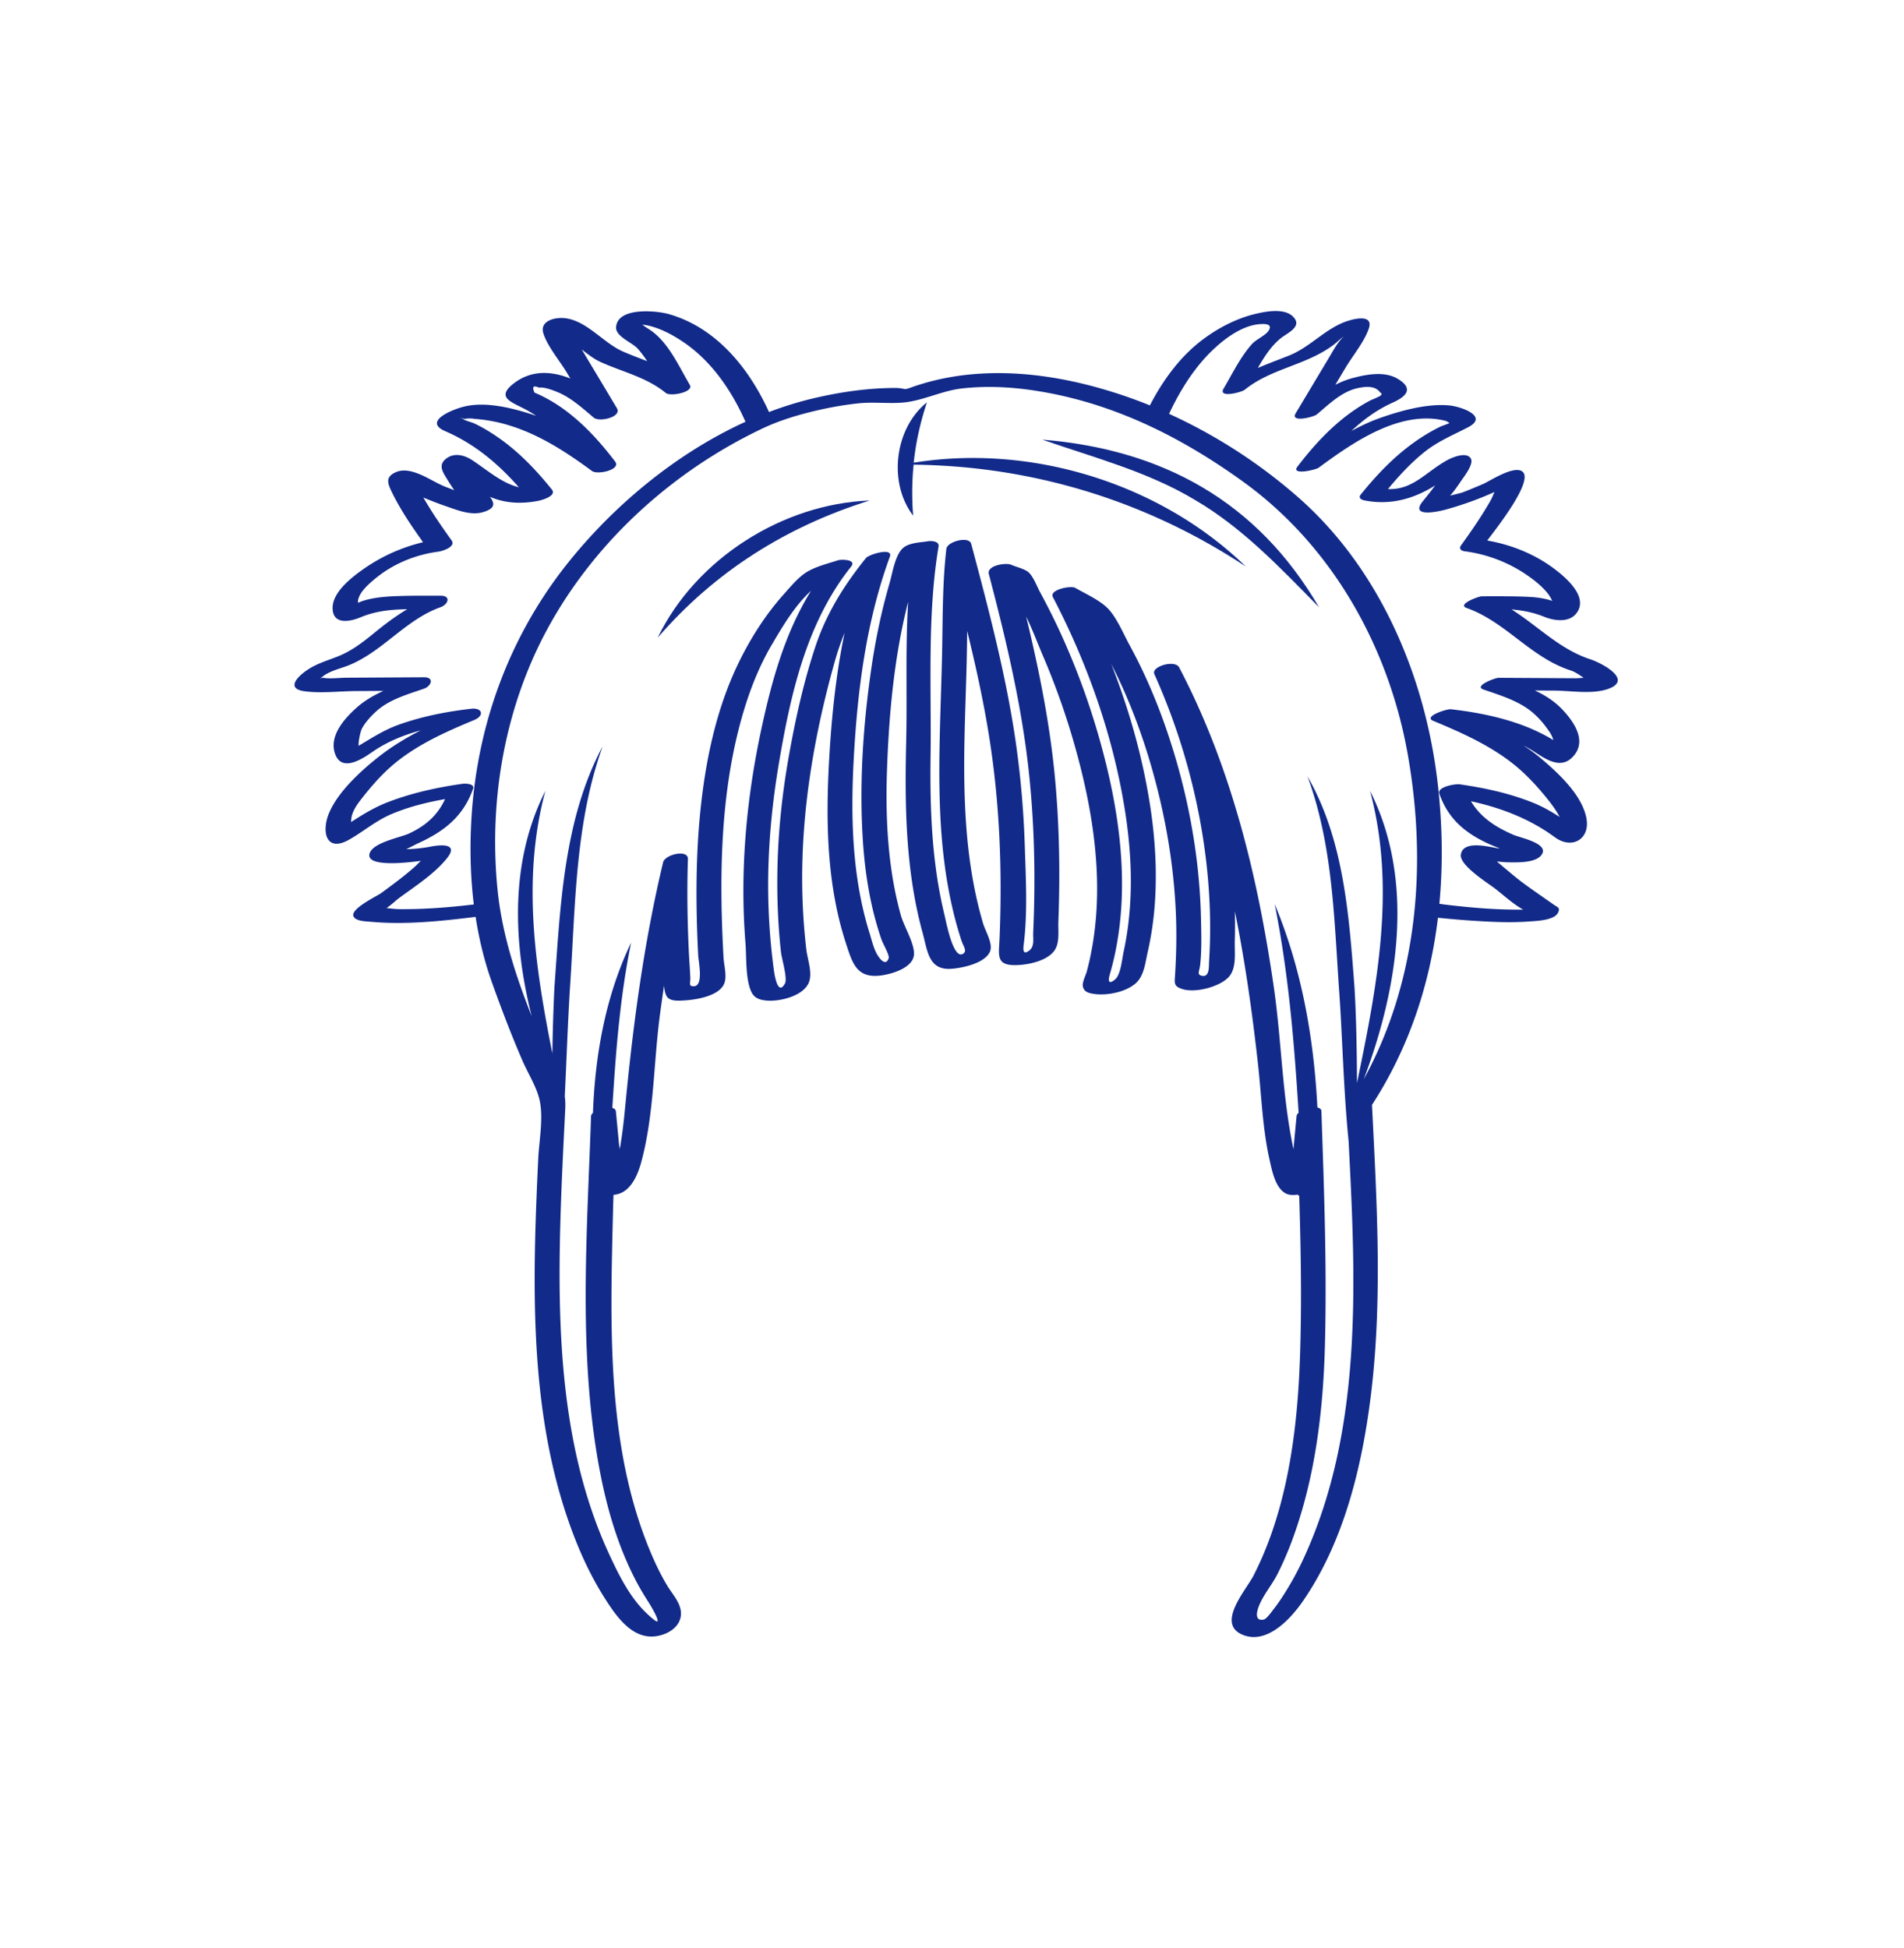 <svg xmlns="http://www.w3.org/2000/svg" xml:space="preserve" viewBox="0 0 215 220"><path d="M179.652 74.478c-3.495-1.113-5.974-3.772-8.968-5.656 1.239.106 2.46.331 3.661.822 1.239.507 3.146.755 3.885-.741.856-1.733-1.437-3.685-2.602-4.578-2.241-1.717-4.918-2.802-7.691-3.285 1.327-1.727 5.125-6.649 4.027-7.737-.89-.882-3.777 1.057-4.5 1.36-.76.318-1.517.644-2.286.938-.236.09-.863.222-1.429.378.425-.5.817-1.037 1.178-1.583.319-.481 1.527-1.972 1.163-2.607-.478-.834-2.146-.12-2.732.21-2.398 1.351-3.855 3.353-6.629 3.23 1.234-1.485 2.54-2.906 4.045-4.124 1.593-1.288 3.251-1.939 5.018-2.862 2.342-1.224-.785-2.32-2.114-2.454-2.509-.252-5.565.606-7.915 1.439-1.099.39-2.141.895-3.163 1.44 1.373-1.291 2.897-2.407 4.64-3.189 1.491-.669 2.474-1.554.62-2.683-1.512-.92-3.577-.519-5.195-.081-.664.18-1.284.44-1.881.739l1.151-1.923c.822-1.372 2.06-2.85 2.607-4.356.556-1.53-1.102-1.305-2.208-.978-2.56.757-4.277 2.951-6.749 3.945-1.217.489-2.402.916-3.548 1.413.719-1.261 1.51-2.495 2.587-3.358.761-.61 2.517-1.318 1.378-2.449-.968-.961-2.982-.591-4.128-.327-2.131.489-4.158 1.527-5.914 2.814-2.593 1.9-4.594 4.601-6.114 7.545a55 55 0 0 0-6.257-2.106c-5.35-1.444-11.047-2.048-16.531-1.036a27 27 0 0 0-3.729.961c-.269.091-.535.195-.805.281a2 2 0 0 1-.344.06 7 7 0 0 0-.809-.122 26 26 0 0 0-1.343.014c-2.874.099-5.727.553-8.519 1.233a40 40 0 0 0-4.671 1.467c-2.324-5.101-6.049-9.562-11.334-11.066-1.31-.373-5.783-.84-5.936 1.485-.068 1.038 1.787 1.719 2.4 2.379.408.44.768.94 1.111 1.457-.896-.35-1.806-.687-2.72-1.082-2.192-.948-4.079-3.474-6.541-3.77-1.173-.141-2.909.306-2.459 1.721.465 1.466 1.856 3.101 2.656 4.437l.39.651c-2.12-.839-4.368-.988-6.36.531-2.056 1.568-.381 2.093 1.166 2.892a15 15 0 0 1 1.332.788c-2.454-.821-5.636-1.682-8.207-1.022-1.352.347-4.582 1.673-2.059 2.761 3.313 1.428 5.971 3.673 8.313 6.333-1.901-.465-3.403-1.812-5.224-3.032-.903-.605-2.129-.95-3.08-.124-.858.744-.196 1.582.297 2.398.11.182.385.614.709 1.087-.389-.151-.781-.292-1.167-.452-1.523-.631-3.738-2.348-5.452-1.569-1.181.537-.905 1.247-.422 2.245.964 1.989 2.234 3.848 3.52 5.653a19.6 19.6 0 0 0-6.523 2.888c-1.37.945-3.786 2.723-3.689 4.656.091 1.807 1.985 1.425 3.167.93 1.717-.719 3.466-.879 5.26-.909-1.34.797-2.578 1.739-3.833 2.765-1.217.994-2.468 1.948-3.937 2.54-1.227.495-2.412.813-3.525 1.561-1.136.763-2.4 2.109-.319 2.397 1.866.258 3.953-.009 5.838-.02l3.091-.018c-1.085.492-2.117 1.082-3.01 1.875-1.386 1.231-3.162 3.2-2.461 5.216.735 2.113 3.005.647 4.188-.179 1.659-1.158 3.535-1.92 5.485-2.452-1.614.827-3.169 1.76-4.603 2.875-2.075 1.615-4.787 4.075-5.779 6.555-.821 2.054-.285 4.377 2.3 2.912 1.673-.948 3.033-2.16 4.854-2.919 1.921-.801 3.94-1.304 5.984-1.663-.85 1.821-2.179 3.015-4.089 3.895-.957.441-3.97.985-4.415 2.189-.642 1.739 4.733 1.035 5.772.885-.281.266-.504.506-.537.535-1.232 1.113-2.567 2.094-3.901 3.078-.522.385-3.444 1.749-3.187 2.61.185.621 1.53.619 2.003.663 3.871.355 7.899-.076 11.739-.547l.062-.009c.387 2.501.978 4.97 1.834 7.371 1.066 2.99 2.198 5.963 3.46 8.876.626 1.446 1.599 2.944 1.937 4.477.445 2.016-.066 4.569-.163 6.639-.667 14.236-1.143 29.276 4.126 42.789.936 2.4 2.067 4.732 3.459 6.903 1.14 1.779 2.78 4.19 5.155 4.218 1.578.018 3.53-1.013 3.37-2.802-.096-1.079-.972-2.009-1.516-2.908-.757-1.25-1.391-2.577-1.952-3.926-2.427-5.834-3.552-12.034-4.039-18.328-.522-6.751-.31-13.61-.153-20.248.013-.557.035-1.113.05-1.67 1.875-.129 2.723-2.158 3.153-3.76 1.41-5.245 1.37-10.977 2.064-16.352.152-1.175.321-2.347.493-3.519.05.586.164 1.096.415 1.358.409.426 1.317.348 1.829.321 1.305-.07 3.79-.451 4.488-1.768.435-.82.038-2.152-.012-3.036a155 155 0 0 1-.205-5.009c-.162-6.864.183-13.832 1.838-20.52.849-3.429 2.026-6.799 3.821-9.85 1.262-2.147 2.602-4.409 4.424-6.079-2.97 4.8-4.465 10.238-5.652 15.818-1.672 7.86-2.398 15.945-1.75 23.968.123 1.525-.017 4.213.708 5.592.347.661.974.836 1.693.897 1.449.122 3.991-.47 4.701-1.924.534-1.093-.1-2.694-.234-3.852a70 70 0 0 1-.446-6.381c-.108-4.46.22-8.929.878-13.34.645-4.327 1.605-8.62 2.794-12.83a31 31 0 0 1 1.098-3.208c-.977 4.686-1.468 9.48-1.74 14.257-.395 6.922-.29 14.098 1.872 20.752.752 2.316 1.222 4.035 3.945 3.697 1.233-.153 3.749-.867 3.762-2.462.01-1.251-1.139-3.094-1.49-4.35a40 40 0 0 1-1.049-5.033c-.546-3.742-.644-7.54-.514-11.315.218-6.327.807-12.845 2.391-19.048-.325 5.282-.1 10.643-.225 15.892-.17 7.172-.062 14.46 1.841 21.426.582 2.131.676 4.305 3.251 4.132 1.246-.084 3.774-.609 4.364-1.924.397-.885-.516-2.327-.777-3.215a47 47 0 0 1-1.295-5.788c-.567-3.523-.779-7.096-.821-10.661-.053-4.432.175-8.862.276-13.291.025-1.088.038-2.181.051-3.275.975 3.984 1.857 7.99 2.498 12.043 1.183 7.479 1.471 15.07 1.161 22.63-.08 1.956-.443 3.103 1.829 3.066 1.354-.022 3.495-.445 4.356-1.634.63-.87.412-2.216.451-3.238q.1-2.64.104-5.284c.003-3.53-.133-7.06-.448-10.576-.565-6.305-1.806-12.497-3.294-18.635.73 1.493 1.316 3.081 1.889 4.414a83 83 0 0 1 3.648 10.345c2.054 7.313 3.26 15.113 1.903 22.665a32 32 0 0 1-.591 2.666c-.121.45-.532 1.208-.444 1.669.122.642.653.77 1.265.861 1.473.221 3.723-.227 4.81-1.303.849-.84.983-2.275 1.239-3.389a36.5 36.5 0 0 0 .838-5.873c.22-3.515-.002-7.053-.53-10.531-.84-5.526-2.369-10.95-4.417-16.164.489.96.958 1.931 1.395 2.916 1.737 3.919 3.07 8.02 4.06 12.189 1.002 4.219 1.635 8.53 1.836 12.863.11 2.37.064 4.734-.08 7.1-.06.988-.175 1.305.78 1.629 1.455.493 4.2-.217 5.25-1.322.957-1.007.671-2.809.711-4.095.035-1.118.033-2.237.011-3.355 1.16 5.734 1.977 11.548 2.618 17.344.395 3.573.507 7.241 1.305 10.756.262 1.151.629 3.163 1.845 3.777.378.191.852.198 1.321.12.062.056.123.111.177.15.189 6.257.301 12.521.063 18.769a105 105 0 0 1-.155 2.977c-.478 7.227-1.783 14.713-5.076 21.14-.841 1.64-4.276 5.433-1.202 6.683 2.777 1.129 5.474-1.896 6.829-3.871 4.499-6.561 6.534-14.758 7.549-22.539 1.446-11.087.758-22.319.208-33.444 4.198-6.467 6.547-13.675 7.448-21.13 1.291.13 2.581.246 3.862.33 2.134.139 4.295.249 6.431.091.803-.059 2.855-.113 3.273-1.006.269-.574-.057-.586-.551-.935-1.243-.879-2.502-1.728-3.721-2.647-.354-.267-1.629-1.325-2.639-2.184.437.029.873.085 1.308.09.979.013 3.145.096 3.77-.894.789-1.249-2.413-1.866-3.188-2.2-2.101-.906-3.738-2-4.82-3.802 3.397.745 6.62 1.966 9.48 4.069 1.921 1.413 4.011.218 3.557-2.165-.51-2.681-3.3-5.209-5.312-6.892-.573-.479-1.186-.903-1.803-1.319.391.208.777.427 1.151.666 1.385.887 3.22 2.25 4.652.358 1.31-1.732-.206-3.803-1.383-5.057-.892-.95-1.969-1.627-3.123-2.17l2.194.013c1.856.011 4.264.443 6.057-.181 2.852-.995-.527-2.842-1.917-3.329M53.253 92.143c-.215 3.334-.155 6.689.251 9.997-2.805.336-5.631.558-8.453.529-.445-.005-.93-.074-1.407-.121.508-.325 1.065-.869 1.409-1.124 1.829-1.354 3.999-2.72 5.431-4.52 1.32-1.659-.641-1.534-1.859-1.296-.902.176-1.829.267-2.754.29.519-.241 1.045-.533 1.377-.684 2.909-1.319 5.101-3.055 6.171-6.147.205-.594-.929-.589-1.196-.551-2.874.408-5.72 1.029-8.435 2.075-1.541.593-2.842 1.405-4.153 2.248.03-.286.051-.559.087-.689.216-.765.607-1.31 1.097-1.937.979-1.254 2.015-2.464 3.202-3.528 2.746-2.46 6.144-3.965 9.512-5.369 1.205-.502.935-1.422-.342-1.275-2.755.318-5.476.848-8.096 1.774-1.716.607-3.12 1.528-4.603 2.41-.031-.641.258-1.704.339-1.868.365-.741 1.074-1.507 1.684-2.055 1.471-1.319 3.515-1.89 5.341-2.522.874-.302 1.215-1.305.011-1.298l-8.742.051c-.789.005-1.845.145-2.623.015-.152-.025-.331.066-.408.112.047-.032.139-.1.299-.228.916-.731 2.147-.932 3.202-1.388 3.757-1.623 6.281-5.097 10.15-6.473.871-.31 1.217-1.299.011-1.298-1.715.002-3.438-.014-5.152.054-1.016.04-2.947.169-4.173.751a2 2 0 0 1 .013-.361c.215-.918 1.202-1.77 1.871-2.33 2.023-1.69 4.57-2.749 7.172-3.086.455-.059 2.028-.546 1.505-1.275-1.126-1.568-2.222-3.168-3.188-4.841l.443.185c.685.278 1.375.544 2.075.784 1.292.443 2.833 1.088 4.214.682 1.368-.402 1.376-.956.789-1.73 1.767.758 3.611.815 5.484.447.401-.079 2.084-.556 1.505-1.275-1.708-2.118-3.587-4.11-5.81-5.697-.92-.656-1.887-1.257-2.908-1.744-.405-.193-1.023-.293-1.357-.56q-.645-.214.215.029a3.4 3.4 0 0 1 1.149-.003c5.07.369 9.259 2.946 13.247 5.889.618.456 3.322-.138 2.607-1.075-2.192-2.872-4.763-5.593-8.013-7.271a13 13 0 0 0-1.081-.503q-.467-.993.489-.571c.6-.078 1.465.252 2.008.468 1.586.629 2.903 1.848 4.191 2.929.624.524 3.21-.067 2.607-1.075l-2.825-4.719-1.145-1.912c.707.556 1.408 1.092 2.117 1.414 2.548 1.155 5.164 1.699 7.388 3.508.518.421 3.185-.1 2.704-.913-1.201-2.029-2.274-4.503-4.158-5.971-.387-.302-.825-.533-1.212-.833.178.021.357.03.532.072 1.47.302 2.884 1.065 4.115 1.897 3.115 2.106 5.406 5.385 7.006 8.995-7.866 3.584-14.945 9.503-20.167 16.084-6.489 8.187-10.092 18.041-10.76 28.427m100.744 29.735c3.903-10.341 5.807-22.437.706-32.562 2.96 10.997.792 22.05-1.472 32.998-.017-3.651-.077-7.328-.281-10.8-.611-8.061-1.187-16.681-5.312-23.838 2.832 7.63 3.007 15.885 3.558 23.938.374 4.963.501 11.424 1.087 17.234.81 15.702 1.642 32.469-5.019 47.013a34 34 0 0 1-2.117 3.938c-.399.636-.813 1.272-1.28 1.86-.209.263-.829 1.167-1.159 1.235-1.043.215-.804-.843-.587-1.431.477-1.29 1.52-2.486 2.144-3.727a38 38 0 0 0 1.761-4.112c2.504-6.926 3.39-14.359 3.584-21.685.233-8.817-.099-17.65-.397-26.462-.008-.222-.187-.348-.451-.401-.405-7.895-1.785-15.696-4.826-22.981 1.567 7.816 2.213 15.679 2.704 23.569-.122.115-.215.236-.228.366q-.18 1.87-.351 3.743c-1.273-5.921-1.344-12.188-2.206-18.182-1.801-12.519-4.799-24.958-10.705-36.22-.474-.903-3.184-.104-2.801.751 2.988 6.669 4.978 13.77 5.841 21.03.453 3.807.583 7.653.338 11.479-.033.511.08 1.806-.867 1.552-.526-.141-.211-.489-.128-1.298.172-1.659.121-3.394.086-5.061-.155-7.3-1.542-14.577-3.916-21.477-1.126-3.273-2.498-6.463-4.155-9.502-.694-1.273-1.529-3.289-2.582-4.264-.962-.89-2.42-1.54-3.554-2.193-.486-.28-2.96.196-2.517 1.047 3.859 7.406 6.708 15.419 8.068 23.672.723 4.386.99 8.873.438 13.295a35 35 0 0 1-.529 3.12c-.164.752-.317 2.522-.928 3.056-.836.731-.8.065-.644-.47q.383-1.314.656-2.653c1.585-7.774.437-15.887-1.651-23.451a83 83 0 0 0-4.066-11.441 76 76 0 0 0-2.781-5.66c-.356-.654-.734-1.703-1.262-2.226-.435-.431-1.462-.648-2.018-.898-.573-.258-2.775.059-2.517 1.047 1.902 7.268 3.66 14.593 4.486 22.074.434 3.93.637 7.884.657 11.837a135 135 0 0 1-.135 6.587c-.03.692.164 1.528-.414 1.993-.912.735-.681-.435-.627-.904.407-3.512.209-7.264.094-10.792a107 107 0 0 0-.964-11.397c-1.087-7.724-3.082-15.281-5.091-22.807-.247-.927-2.705-.252-2.8.554-.468 3.986-.402 8.041-.491 12.049-.092 4.121-.282 8.241-.303 12.363-.02 3.766.105 7.541.599 11.279a51 51 0 0 0 1.008 5.44q.377 1.543.866 3.053c.229.703.662 1.193.266 1.509-1.146.912-1.969-3.55-2.15-4.292a51 51 0 0 1-1.003-5.437c-.542-4.129-.636-8.304-.579-12.463.107-7.835-.393-16.023.904-23.763.101-.605-.826-.649-1.205-.585-.868.148-2.161.146-2.854.805-.863.82-1.157 2.838-1.478 3.94-.951 3.267-1.631 6.609-2.109 9.976-.878 6.181-1.299 12.544-.921 18.783.186 3.074.603 6.144 1.402 9.122.22.819.466 1.632.747 2.432.125.356.896 1.703.79 2.019-.344 1.021-1.062.005-1.303-.405-.414-.705-.623-1.656-.866-2.433-1.974-6.317-2.137-13.076-1.784-19.633.416-7.744 1.402-15.543 4.08-22.86.402-1.098-2.361-.267-2.702.156-2.437 3.025-4.432 6.192-5.671 9.89-1.346 4.02-2.28 8.248-3.023 12.416-.745 4.181-1.204 8.417-1.295 12.664a75 75 0 0 0 .109 6.142 68 68 0 0 0 .289 3.405c.074.677.753 2.947.453 3.508-.845 1.575-1.216-1.19-1.26-1.51a72 72 0 0 1-.633-10.723c.068-4.19.489-8.372 1.184-12.503 1.319-7.845 3.115-15.988 8.173-22.328.66-.827-1.119-.832-1.487-.712-1.167.384-2.563.713-3.599 1.376-.934.598-1.763 1.623-2.496 2.438-2.045 2.276-3.749 4.949-5.09 7.697-2.447 5.014-3.662 10.585-4.275 16.102-.626 5.632-.605 11.328-.321 16.98.037.732.635 3.461-.475 3.51-.65.028-.391-.361-.414-.957-.031-.818-.099-1.635-.141-2.453-.186-3.648-.25-7.298-.129-10.95.038-1.155-2.59-.517-2.799.358-2.158 9.013-3.38 18.205-4.265 27.422-.159 1.659-.335 3.319-.633 4.959-.036-.217-.075-.44-.092-.624a895 895 0 0 0-.348-3.639c-.019-.199-.18-.313-.399-.376.385-6.28.865-12.557 2.12-18.665-2.87 6.018-4.06 12.579-4.306 19.221-.121.117-.211.241-.216.374-.405 12.01-1.304 24.393.377 36.342.781 5.547 2.107 11.213 4.731 16.203.449.855.952 1.67 1.471 2.483-.033-.051 1.186 1.904.892 2.032-.174.076-1.174-.9-1.255-.977-1.9-1.815-3.188-4.47-4.266-6.825-5.611-12.258-5.805-26.367-5.342-39.585.121-3.453.3-6.905.471-10.356.032-.641.019-1.115-.047-1.543.201-4.064.333-8.132.582-12.182.626-9.175.543-18.617 3.698-27.358-4.427 8.284-4.778 18.095-5.452 27.27a223 223 0 0 0-.228 7.416c-1.97-9.853-3.449-19.775-.79-29.654-3.967 7.871-3.695 16.94-1.546 25.447-1.826-4.634-3.364-9.346-3.861-14.348-1.005-10.127.848-20.68 5.768-29.625 5.366-9.755 14.103-17.626 24.138-22.392 2.042-.97 4.233-1.607 6.433-2.106a39 39 0 0 1 4.362-.735c1.68-.184 3.358.041 5.016-.087 2.245-.173 4.408-1.333 6.703-1.597 2.777-.319 5.603-.174 8.359.255 8.664 1.347 16.305 5.154 23.341 10.215 10.126 7.283 16.528 18.716 18.677 30.911 2.188 12.427 1.11 25.518-4.977 36.626m23.956-45.282-8.742-.051c-.358-.002-2.846.926-1.699 1.323 1.92.664 4.013 1.284 5.586 2.626a10 10 0 0 1 1.55 1.704c.319.436.624.848.747 1.379-.18-.108-.358-.219-.541-.322a21 21 0 0 0-3.098-1.415c-2.549-.926-5.226-1.434-7.913-1.744-.469-.054-3.165.823-2.008 1.306 3.509 1.463 7.045 3.038 9.905 5.601 1.115.999 2.111 2.122 3.046 3.29.304.38.904 1.148 1.327 1.964-.953-.609-1.93-1.18-3.057-1.628-2.643-1.052-5.436-1.658-8.245-2.057-.437-.062-2.554.263-2.279 1.059.978 2.827 2.918 4.459 5.588 5.671.408.185.826.346 1.241.514-.062-.003-.132-.006-.165-.01-.982-.142-3.996-.998-4.234.709-.169 1.21 3.028 3.195 3.831 3.811.98.751 2.08 1.786 3.207 2.395-2.886.04-5.786-.204-8.646-.544-.272-.032-.546-.074-.819-.108.419-4.486.335-9.046-.186-13.579-1.387-12.064-6.538-24.285-15.837-32.4a59.6 59.6 0 0 0-14.499-9.354c.96-2.057 2.125-4.033 3.582-5.772 1.516-1.81 4.14-4.171 6.649-4.357.753-.056 1.427.016 1.03.704-.314.544-1.412 1.006-1.874 1.514-1.321 1.452-2.232 3.372-3.231 5.06-.658 1.112 2.02.429 2.392.127 2.971-2.417 6.98-2.756 10.037-5.08.38-.289.717-.628 1.098-.915l.046-.036c-.723.696-1.193 1.61-1.736 2.517l-3.694 6.171c-.659 1.101 2.018.441 2.392.127 1.344-1.129 2.785-2.552 4.545-2.95.799-.181 1.947-.335 2.531.387.369.456.347.01.137.428-.044.087-1.149.544-1.13.534-3.342 1.749-6.011 4.531-8.275 7.498-.775 1.016 2.043.384 2.392.127 3.884-2.867 9.211-6.584 14.318-5.296.174.044.328.179.459.262-.361.152-.886.322-1.046.4a21 21 0 0 0-2.983 1.792c-2.289 1.636-4.238 3.693-5.997 5.875-.304.377.069.591.411.658 2.935.576 5.552-.161 7.997-1.691a43 43 0 0 1-1.385 1.77c-1.49 1.826 1.471 1.256 2.552.963a38 38 0 0 0 5.529-1.99c-.155.343-.296.702-.441.957-1.002 1.763-2.161 3.434-3.343 5.079-.266.37.034.609.411.658a16.06 16.06 0 0 1 7.159 2.77c.833.586 1.678 1.267 2.3 2.084.176.231.303.497.443.747-.866-.284-1.751-.41-2.66-.454-1.763-.086-3.541-.061-5.306-.063-.354 0-2.848.914-1.699 1.322 4.432 1.576 7.232 5.616 11.772 7.062.522.183.976.516 1.43.818-.38.022-.728.054-.872.053" style="fill:#122a89"/><path d="M74.27 72.012c6.449-7.466 14.533-12.553 23.93-15.488-9.835.373-19.635 6.597-23.93 15.488m43.423-22.364c5.945 2.06 12.019 3.656 17.255 6.819 5.288 3.082 9.588 7.614 13.99 12.108-6.943-11.926-17.657-17.823-31.245-18.927" style="fill:#122a89"/><path d="M103.177 52.253c.234-2.238.707-4.432 1.488-6.808-3.657 2.921-4.395 9.071-1.553 12.785a32.6 32.6 0 0 1 .051-5.753c13.436.149 26.28 4.071 37.513 11.502-9.652-9.382-24.208-13.882-37.499-11.726" style="fill:#122a89"/></svg>